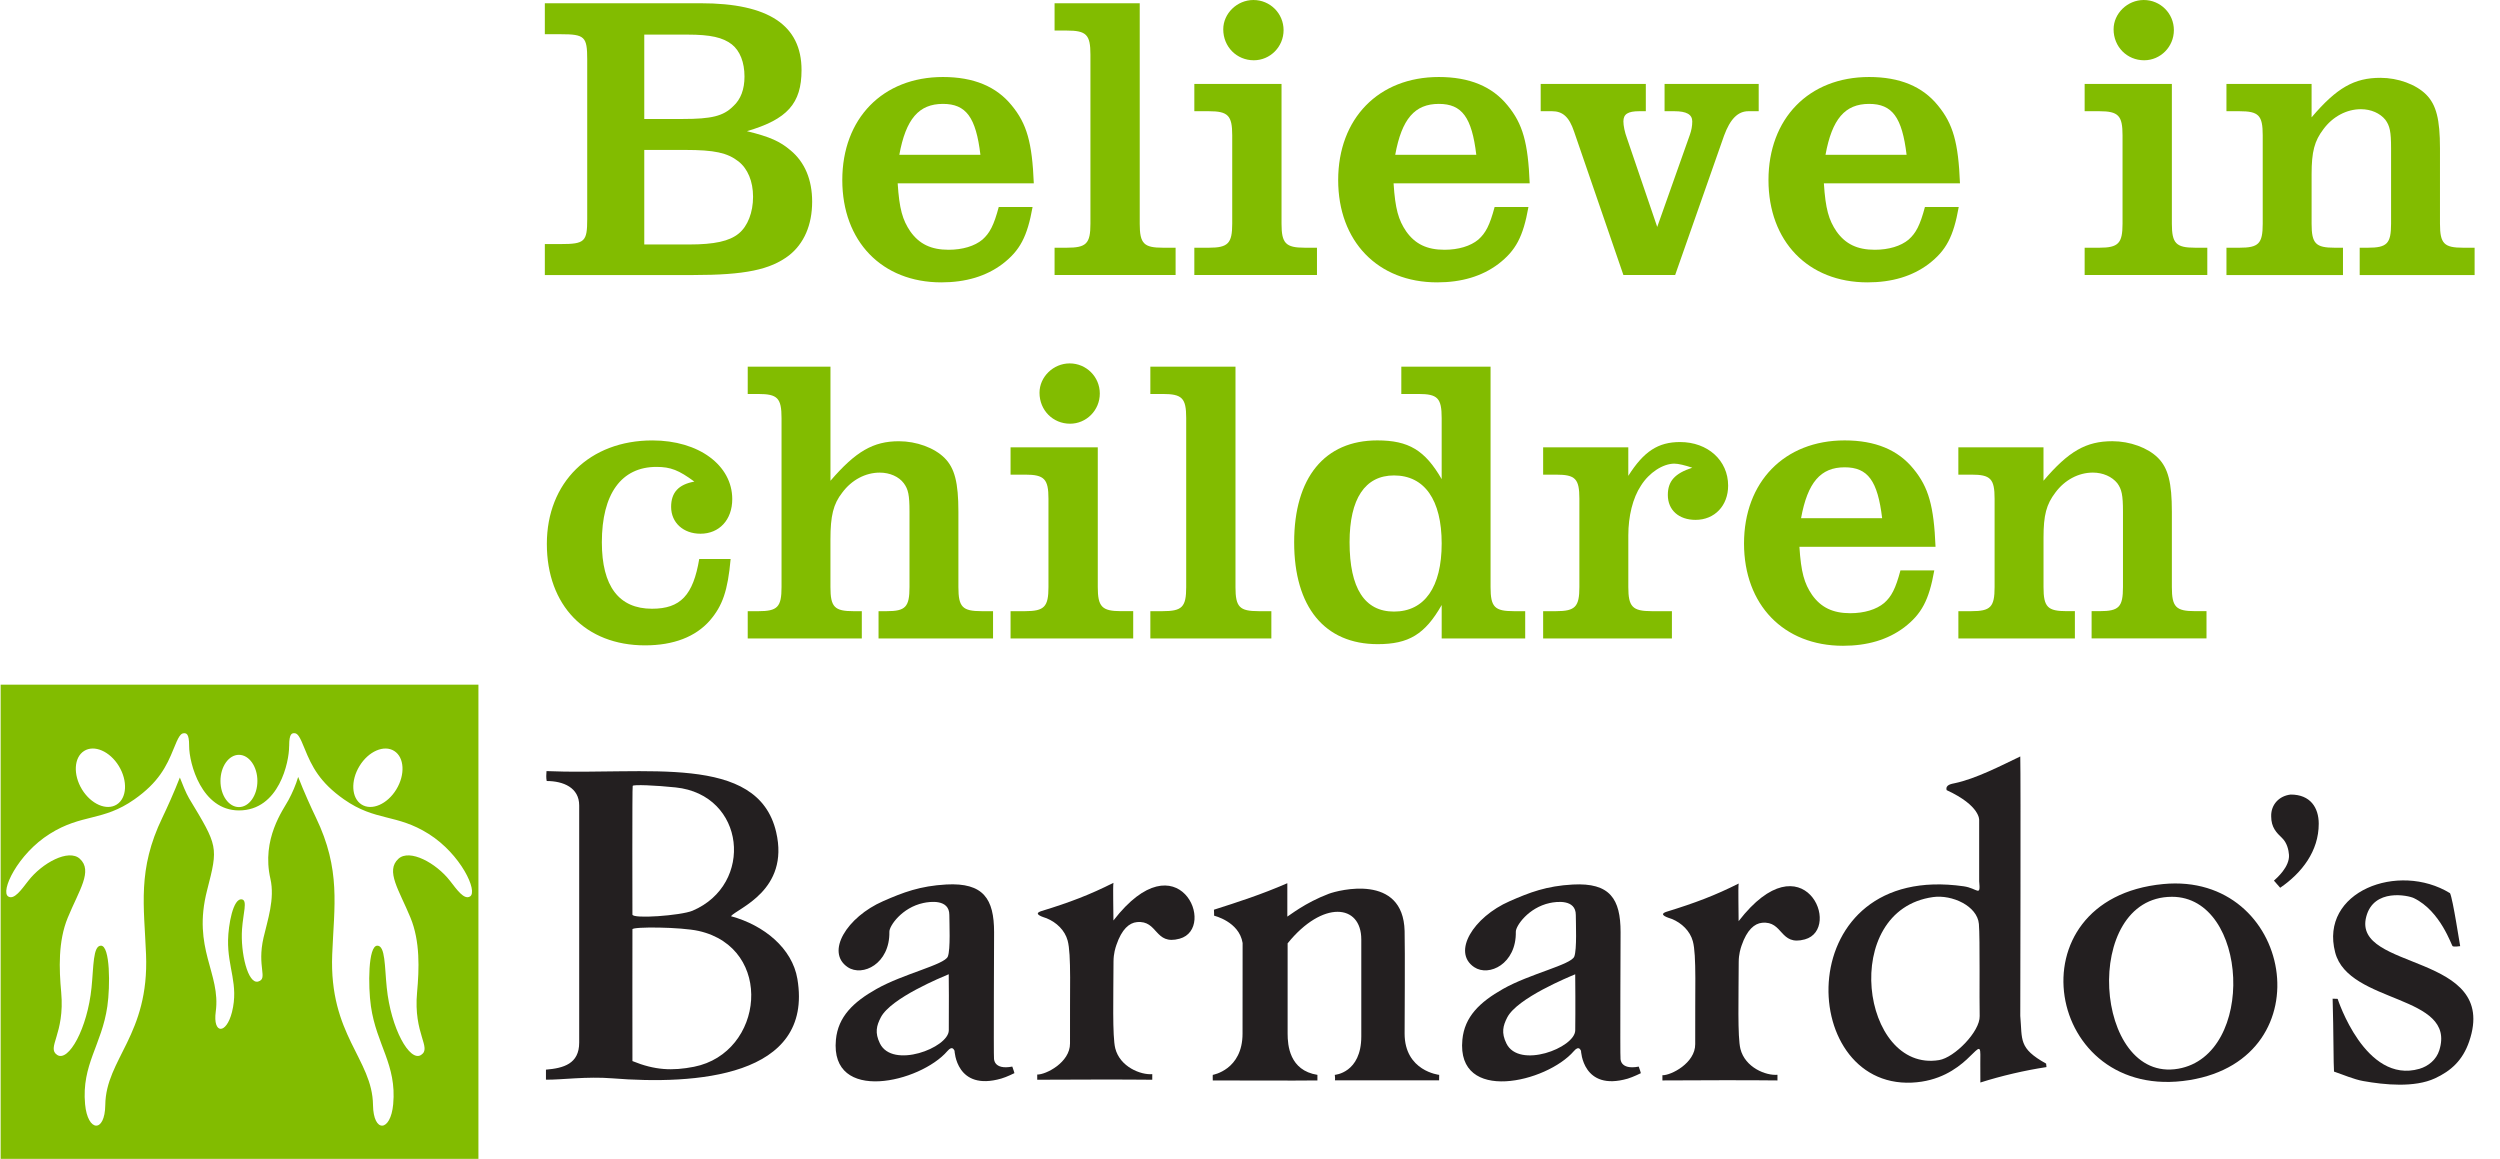 <svg width="192" height="89" xmlns="http://www.w3.org/2000/svg">
 <g>
  <title>background</title>
  <rect fill="none" id="canvas_background" height="91" width="194" y="-1" x="-1"/>
 </g>
 <g>
  <title>Layer 1</title>
  <g id="svg_266">
   <path id="svg_267" d="m155.205,57.971" fill="#231F20"/>
   <path id="svg_268" d="m179.252,82.298c-0.044,-0.488 -0.031,-3 -0.106,-5.599c0.106,-0.003 0.385,0.013 0.385,0.013s2.117,6.573 6.275,5.375c0.705,-0.203 1.307,-0.715 1.531,-1.423c1.357,-4.31 -6.958,-3.536 -7.995,-7.515c-1.223,-4.678 4.854,-6.988 8.819,-4.553c0.225,0.445 0.765,4.062 0.781,4.068c0.01,0.006 -0.522,0.068 -0.58,0c-0.072,0 -0.909,-2.693 -2.981,-3.691c-0.43,-0.207 -3.079,-0.778 -3.654,1.431c-1.099,4.205 10.256,2.713 7.906,9.579c-0.497,1.454 -1.398,2.263 -2.627,2.833c-1.566,0.726 -3.85,0.506 -5.51,0.208c-0.715,-0.126 -1.553,-0.493 -2.244,-0.726" fill="#231F20"/>
   <path id="svg_269" d="m166.135,67.895c9.923,-0.95 12.524,13.359 2.012,15.056c-11.091,1.791 -13.801,-13.924 -2.012,-15.056m0.675,0.979c-6.983,0 -6.03,14.34 0.48,13.204c6.004,-1.049 5.406,-13.204 -0.48,-13.204" fill="#231F20"/>
   <path id="svg_270" d="m85.512,67.801c-0.051,0.371 0.006,2.278 0,2.892c4.964,-6.429 8.017,0.594 5.082,1.399c-1.936,0.531 -1.643,-1.437 -3.284,-1.273c-0.579,0.057 -1.156,0.534 -1.568,1.748c-0.075,0.221 -0.219,0.648 -0.224,1.271c-0.006,2.639 -0.095,5.762 0.134,6.674c0.36,1.425 1.958,2.056 2.842,1.982l0,0.43c-2.2,-0.026 -6.188,-0.013 -8.835,0l0,-0.4c0.654,0.02 2.527,-0.928 2.518,-2.383c-0.025,-4.063 0.11,-6.84 -0.182,-7.907c-0.213,-0.789 -0.854,-1.399 -1.615,-1.711c-0.182,-0.072 -1.145,-0.32 -0.39,-0.556c2.18,-0.666 3.732,-1.263 5.522,-2.166" fill="#231F20"/>
   <path id="svg_271" d="m56.136,70.364c2.557,0.695 4.708,2.475 5.103,4.814c1.272,7.576 -7.901,8.142 -14.206,7.638c-1.984,-0.158 -3.877,0.116 -5.104,0.104l0,-0.771c1.355,-0.114 2.553,-0.446 2.553,-2.077l0,-18.213c0,-1.373 -1.221,-1.874 -2.495,-1.878c-0.051,-0.244 -0.035,-0.513 -0.016,-0.761c7.518,0.332 16.22,-1.416 17.638,4.685c1.046,4.477 -2.975,5.852 -3.473,6.459m-7.565,11.126c1.726,0.706 3.064,0.763 4.728,0.438c5.395,-1.072 6.179,-9.118 0.367,-10.43c-1.353,-0.309 -5.095,-0.341 -5.095,-0.128c0,0.001 -0.01,9.028 0,10.12m0.021,-21.131c-0.046,-0.004 -0.022,9.876 -0.022,9.876c0,0.355 3.733,0.079 4.615,-0.291c4.753,-2.016 4.083,-8.912 -1.303,-9.471c-1.495,-0.158 -3.29,-0.235 -3.29,-0.114" fill="#231F20"/>
   <path id="svg_272" d="m77.744,81.912c0.089,0.224 0.164,0.505 0.164,0.505s-0.607,0.303 -1.008,0.416c-3.471,1.004 -3.592,-2.136 -3.592,-2.136c-0.033,-0.019 -0.137,-0.454 -0.548,0.024c-2.077,2.416 -9.029,4.062 -8.562,-0.871c0.167,-1.768 1.333,-2.893 3.118,-3.898c2.057,-1.164 5.218,-1.859 5.476,-2.488c0.216,-0.533 0.117,-2.619 0.117,-3.199c0,-1.23 -1.489,-1.026 -1.996,-0.916c-1.646,0.351 -2.617,1.761 -2.609,2.209c0.047,2.468 -2.063,3.479 -3.2,2.719c-1.719,-1.158 -0.064,-3.848 2.721,-5.068c1.551,-0.68 2.828,-1.166 4.849,-1.281c2.86,-0.154 3.672,1.11 3.672,3.662c0,0 -0.041,9.672 -0.007,9.687c0.001,-0.004 -0.06,0.919 1.405,0.635m-4.881,-7.092c-0.49,0.209 -4.443,1.819 -5.216,3.313c-0.331,0.638 -0.471,1.179 -0.071,1.998c0.965,1.988 5.271,0.338 5.292,-0.996c0.019,-1.375 0,-4.302 -0.005,-4.315" fill="#231F20"/>
   <path id="svg_273" d="m125.856,81.915c0.09,0.225 0.161,0.506 0.161,0.506s-0.605,0.299 -1.005,0.418c-3.471,1.002 -3.591,-2.138 -3.591,-2.138c-0.03,-0.019 -0.136,-0.455 -0.547,0.022c-2.079,2.416 -9.03,4.062 -8.564,-0.87c0.166,-1.771 1.335,-2.89 3.12,-3.901c2.053,-1.164 5.218,-1.855 5.474,-2.486c0.212,-0.533 0.118,-2.617 0.118,-3.197c0,-1.231 -1.489,-1.027 -1.999,-0.918c-1.643,0.354 -2.616,1.761 -2.608,2.209c0.046,2.466 -2.059,3.48 -3.198,2.717c-1.719,-1.153 -0.066,-3.842 2.723,-5.064c1.549,-0.682 2.828,-1.17 4.848,-1.281c2.862,-0.156 3.672,1.109 3.672,3.658c0,0 -0.042,9.672 -0.005,9.69c-0.002,-0.002 -0.065,0.916 1.401,0.635m-4.88,-7.09c-0.49,0.207 -4.444,1.82 -5.219,3.312c-0.327,0.636 -0.468,1.177 -0.068,1.996c0.967,1.989 5.268,0.34 5.289,-0.998c0.021,-1.375 0.004,-4.3 -0.002,-4.31" fill="#231F20"/>
   <path id="svg_274" d="m155.157,58.096c0.044,1.58 0,19.927 0,19.927c0.164,1.847 -0.152,2.479 1.985,3.662l0.028,0.267c-1.664,0.252 -3.488,0.678 -5.078,1.186c-0.01,-1.019 0,-2.158 0,-2.158c0,-1.629 -1.079,1.973 -5.262,2.166c-8.939,0.404 -9.315,-16.985 3.985,-15.078c1.068,0.154 1.304,0.863 1.185,-0.385l0,-4.688c0,0 0.12,-1.104 -2.497,-2.312c-0.121,-0.422 0.402,-0.484 0.636,-0.536c1.587,-0.334 3.555,-1.348 5.018,-2.051m-6.693,10.799c-7.223,1.001 -5.518,13.496 0.455,12.521c1.188,-0.195 3.152,-2.195 3.12,-3.38c-0.034,-1.247 0.033,-5.981 -0.06,-7.073c-0.12,-1.393 -2.072,-2.269 -3.515,-2.068" fill="#231F20"/>
   <path id="svg_275" d="m98.813,67.852l0.054,-0.018l0,2.562c0.163,-0.083 1.344,-1.056 3.188,-1.755c0.74,-0.276 5.707,-1.59 5.819,2.861c0.038,1.527 0,7.036 0,7.877c0,2.885 2.655,3.17 2.655,3.17s0,0.201 -0.006,0.42l-7.998,0c0.026,-0.146 -0.014,-0.42 -0.014,-0.42s2.036,-0.141 2.036,-2.953l0,-7.448c-0.001,-2.729 -2.968,-3.028 -5.658,0.3l0,0.896l0,6.035c0,0.904 0.141,2.828 2.288,3.17l0,0.428c-1.48,0.025 -6.915,0 -8.036,0c-0.014,-0.193 0,-0.428 0,-0.428s2.286,-0.381 2.286,-3.164c0,-2.746 0.005,-6.963 0.005,-6.963c-0.265,-1.654 -2.202,-2.095 -2.19,-2.1c0.012,-0.011 -0.008,-0.328 -0.012,-0.457c1.855,-0.591 3.648,-1.171 5.583,-2.013" fill="#231F20"/>
   <path id="svg_276" d="m133.53,67.855c-0.054,0.368 0.004,2.276 -0.004,2.89c4.965,-6.43 8.017,0.594 5.085,1.4c-1.94,0.533 -1.643,-1.436 -3.288,-1.275c-0.576,0.059 -1.154,0.535 -1.569,1.747c-0.075,0.222 -0.219,0.653 -0.221,1.272c-0.004,2.64 -0.099,5.765 0.133,6.672c0.359,1.426 1.958,2.06 2.843,1.982l0,0.435c-2.202,-0.029 -6.19,-0.015 -8.836,0l0,-0.4c0.655,0.019 2.528,-0.93 2.519,-2.386c-0.024,-4.066 0.112,-6.842 -0.183,-7.907c-0.215,-0.787 -0.854,-1.401 -1.615,-1.71c-0.185,-0.072 -1.142,-0.318 -0.39,-0.557c2.18,-0.67 3.734,-1.26 5.526,-2.163" fill="#231F20"/>
   <path id="svg_277" d="m174.639,67.633c0.21,-0.191 1.218,-1.058 1.155,-1.982c-0.025,-0.357 -0.148,-0.926 -0.528,-1.287c-0.429,-0.412 -0.839,-0.812 -0.839,-1.671c-0.023,-0.907 0.622,-1.577 1.503,-1.671c1.503,0 2.149,1.002 2.149,2.244c0,2.1 -1.291,3.771 -2.96,4.914l-0.48,-0.547z" fill="#231F20"/>
   <path id="svg_278" d="m18.35,61.984c0.781,0 1.418,-0.896 1.418,-2.006c0,-1.104 -0.637,-2.007 -1.418,-2.007c-0.783,0 -1.418,0.9 -1.418,2.007c0,1.111 0.635,2.006 1.418,2.006m14.569,2.058c-2.483,-1.563 -4.069,-0.945 -6.499,-2.648c-1.865,-1.307 -2.474,-2.538 -3.017,-3.879c-0.37,-0.92 -0.532,-1.207 -0.805,-1.207c-0.174,0 -0.389,0.035 -0.389,0.936c0,0.006 0.001,0.012 0.001,0.02c-0.001,0.031 -0.007,0.054 -0.007,0.086c0,1.125 -0.746,4.891 -3.858,4.891c-2.862,-0.007 -3.82,-3.607 -3.82,-4.954l0,-0.041c0,-0.899 -0.214,-0.935 -0.388,-0.935c-0.273,0 -0.437,0.285 -0.806,1.205c-0.541,1.342 -1.152,2.572 -3.016,3.88c-2.427,1.704 -4.017,1.085 -6.497,2.647c-2.473,1.553 -3.818,4.437 -3.18,4.81c0.455,0.268 0.994,-0.513 1.531,-1.202c1.062,-1.373 3.1,-2.48 3.959,-1.699c1.025,0.932 -0.055,2.414 -0.924,4.527c-0.749,1.814 -0.667,3.951 -0.504,5.73c0.295,3.223 -1.156,4.258 -0.305,4.813c0.87,0.562 2.318,-2.025 2.635,-5.179c0.164,-1.613 0.106,-3.215 0.723,-3.215c0.713,0 0.713,3.112 0.492,4.653c-0.43,2.981 -1.988,4.472 -1.711,7.519c0.196,2.145 1.525,2.233 1.552,0.062c0.042,-3.545 3.38,-5.362 3.13,-11.565c-0.146,-3.713 -0.679,-6.509 1.256,-10.508c0.347,-0.722 0.898,-1.936 1.341,-3.076c0.154,0.412 0.486,1.229 0.704,1.594c2.235,3.701 2.25,3.711 1.39,7.058c-1.163,4.515 1.067,6.369 0.662,9.335c-0.232,1.725 0.808,1.775 1.249,0.021c0.529,-2.119 -0.345,-3.392 -0.302,-5.535c0.021,-1.115 0.378,-3.252 1.073,-3.111c0.429,0.086 0.084,1.068 0,2.273c-0.131,1.824 0.45,4.269 1.243,4.033c0.775,-0.23 -0.112,-1.108 0.407,-3.367c0.307,-1.328 0.881,-2.98 0.529,-4.52c-0.705,-3.064 0.989,-5.308 1.388,-6.049c0.291,-0.541 0.575,-1.188 0.743,-1.777c0.447,1.15 1.01,2.387 1.363,3.121c1.931,3.999 1.4,6.795 1.252,10.508c-0.248,6.203 3.086,8.021 3.133,11.565c0.027,2.172 1.356,2.082 1.551,-0.062c0.277,-3.047 -1.282,-4.537 -1.711,-7.519c-0.222,-1.541 -0.222,-4.653 0.492,-4.653c0.619,0 0.557,1.602 0.723,3.215c0.318,3.152 1.767,5.738 2.635,5.179c0.852,-0.558 -0.601,-1.593 -0.305,-4.813c0.163,-1.779 0.242,-3.916 -0.506,-5.73c-0.867,-2.113 -1.946,-3.598 -0.924,-4.527c0.858,-0.781 2.897,0.326 3.961,1.699c0.536,0.689 1.076,1.47 1.53,1.201c0.645,-0.377 -0.705,-3.26 -3.174,-4.81m-5.15,-2.256c0.78,0.497 1.977,-0.023 2.668,-1.156c0.694,-1.137 0.624,-2.459 -0.159,-2.955c-0.779,-0.496 -1.976,0.021 -2.667,1.155c-0.695,1.137 -0.623,2.462 0.158,2.956m-18.8,0c0.779,-0.494 0.852,-1.816 0.158,-2.956c-0.693,-1.134 -1.888,-1.651 -2.67,-1.155c-0.779,0.496 -0.852,1.818 -0.158,2.955c0.693,1.13 1.887,1.653 2.67,1.156m27.775,27.491l-36.694,0l0,-36.694l36.694,0l0,36.694z" fill="#82BC00"/>
   <path id="svg_279" d="m52.922,18.776c1.939,0 3.097,-0.25 3.818,-0.846c0.687,-0.563 1.095,-1.626 1.095,-2.816c0,-1.188 -0.408,-2.16 -1.126,-2.722c-0.845,-0.658 -1.847,-0.877 -4.068,-0.877l-3.161,0l0,7.261l3.442,0l0,0zm-0.47,-9.639c2.19,0 3.098,-0.22 3.849,-0.97c0.594,-0.532 0.876,-1.315 0.876,-2.286c0,-1.096 -0.344,-1.971 -0.97,-2.471c-0.688,-0.532 -1.626,-0.752 -3.41,-0.752l-3.317,0l0,6.479l2.972,0l0,0zm-10.609,9.607l1.221,0c1.846,0 2.034,-0.188 2.034,-1.908l0,-12.268c0,-1.753 -0.188,-1.94 -2.034,-1.94l-1.221,0l0,-2.378l11.985,0c5.196,0 7.73,1.689 7.73,5.132c0,2.565 -1.096,3.787 -4.194,4.692c1.785,0.439 2.536,0.784 3.35,1.472c1.094,0.908 1.659,2.253 1.659,3.943c0,1.784 -0.625,3.224 -1.784,4.131c-1.439,1.096 -3.38,1.503 -7.354,1.503l-11.392,0l0,-2.379z" fill="#82BC00"/>
   <path id="svg_280" d="m75.296,11.89c-0.344,-2.878 -1.096,-3.911 -2.88,-3.911c-1.845,0 -2.847,1.157 -3.348,3.911l6.228,0zm4.006,4.007c-0.407,2.284 -0.971,3.349 -2.316,4.38c-1.252,0.94 -2.816,1.409 -4.693,1.409c-4.57,0 -7.605,-3.161 -7.605,-7.855c0,-4.726 3.098,-7.917 7.729,-7.917c2.347,0 4.1,0.72 5.289,2.19c1.158,1.41 1.564,2.849 1.69,5.978l-10.454,0c0.126,1.972 0.376,2.816 0.971,3.692c0.688,0.97 1.596,1.408 2.942,1.408c1.063,0 2.002,-0.281 2.598,-0.782c0.563,-0.5 0.875,-1.096 1.251,-2.503l2.598,0z" fill="#82BC00"/>
   <path id="svg_281" d="m87.531,17.179c0,1.534 0.314,1.846 1.784,1.846l0.971,0l0,2.096l-9.295,0l0,-2.096l0.939,0c1.502,0 1.815,-0.312 1.815,-1.846l0,-12.987c0,-1.532 -0.313,-1.845 -1.815,-1.845l-0.939,0l0,-2.098l6.54,0l0,16.93z" fill="#82BC00"/>
   <path id="svg_282" d="m98.579,2.314c0,1.283 -1.033,2.315 -2.285,2.315c-1.314,0 -2.348,-1.033 -2.348,-2.378c0,-1.219 1.064,-2.251 2.316,-2.251c1.284,0 2.317,1.033 2.317,2.314m-6.854,16.711l1.126,0c1.471,0 1.784,-0.343 1.784,-1.845l0,-6.791c0,-1.503 -0.313,-1.847 -1.784,-1.847l-1.126,0l0,-2.097l6.697,0l0,10.735c0,1.502 0.312,1.845 1.783,1.845l0.939,0l0,2.098l-9.419,0l0,-2.098z" fill="#82BC00"/>
   <path id="svg_283" d="m113.38,11.89c-0.344,-2.878 -1.096,-3.911 -2.879,-3.911c-1.847,0 -2.847,1.157 -3.348,3.911l6.227,0zm4.005,4.007c-0.407,2.284 -0.97,3.349 -2.315,4.38c-1.252,0.94 -2.816,1.409 -4.695,1.409c-4.569,0 -7.603,-3.161 -7.603,-7.855c0,-4.726 3.097,-7.917 7.729,-7.917c2.347,0 4.099,0.72 5.288,2.19c1.159,1.41 1.566,2.849 1.691,5.978l-10.453,0c0.125,1.972 0.375,2.816 0.97,3.692c0.688,0.97 1.596,1.408 2.941,1.408c1.064,0 2.003,-0.281 2.598,-0.782c0.564,-0.5 0.876,-1.096 1.251,-2.503l2.598,0z" fill="#82BC00"/>
   <path id="svg_284" d="m120.89,10.108c-0.376,-1.127 -0.876,-1.567 -1.69,-1.567l-0.875,0l0,-2.095l8.074,0l0,2.095l-0.501,0c-0.875,0 -1.221,0.221 -1.221,0.784c0,0.313 0.094,0.812 0.282,1.313l2.316,6.791l2.505,-7.073c0.124,-0.342 0.186,-0.688 0.186,-1.031c0,-0.533 -0.437,-0.784 -1.377,-0.784l-0.75,0l0,-2.095l7.229,0l0,2.095l-0.785,0c-0.812,0 -1.405,0.596 -1.876,1.879l-3.755,10.701l-3.975,0l-3.787,-11.013z" fill="#82BC00"/>
   <path id="svg_285" d="m146.426,11.89c-0.345,-2.878 -1.096,-3.911 -2.879,-3.911c-1.847,0 -2.847,1.157 -3.348,3.911l6.227,0zm4.005,4.007c-0.406,2.284 -0.969,3.349 -2.315,4.38c-1.251,0.94 -2.816,1.409 -4.693,1.409c-4.57,0 -7.604,-3.161 -7.604,-7.855c0,-4.726 3.097,-7.917 7.729,-7.917c2.348,0 4.099,0.72 5.288,2.19c1.16,1.41 1.566,2.849 1.69,5.978l-10.452,0c0.126,1.972 0.376,2.816 0.97,3.692c0.688,0.97 1.596,1.408 2.941,1.408c1.065,0 2.003,-0.281 2.598,-0.782c0.563,-0.5 0.877,-1.096 1.252,-2.503l2.596,0z" fill="#82BC00"/>
   <path id="svg_286" d="m166.954,2.314c0,1.283 -1.032,2.315 -2.283,2.315c-1.314,0 -2.347,-1.033 -2.347,-2.378c0,-1.219 1.063,-2.251 2.316,-2.251c1.282,0 2.314,1.033 2.314,2.314m-6.853,16.711l1.128,0c1.469,0 1.782,-0.343 1.782,-1.845l0,-6.791c0,-1.503 -0.312,-1.847 -1.782,-1.847l-1.128,0l0,-2.097l6.698,0l0,10.735c0,1.502 0.312,1.845 1.783,1.845l0.939,0l0,2.098l-9.42,0l0,-2.098z" fill="#82BC00"/>
   <path id="svg_287" d="m170.991,19.025l1.001,0c1.472,0 1.785,-0.312 1.785,-1.845l0,-6.791c0,-1.534 -0.312,-1.847 -1.785,-1.847l-1.001,0l0,-2.097l6.539,0l0,2.567c1.941,-2.285 3.287,-3.035 5.289,-3.035c1.347,0 2.725,0.501 3.507,1.283c0.781,0.781 1.064,1.909 1.064,4.131l0,5.789c0,1.533 0.312,1.845 1.784,1.845l0.876,0l0,2.098l-8.826,0l0,-2.098l0.626,0c1.471,0 1.784,-0.312 1.784,-1.845l0,-5.789c0,-1.283 -0.095,-1.723 -0.439,-2.192c-0.406,-0.5 -1.095,-0.813 -1.878,-0.813c-1.096,0 -2.159,0.564 -2.878,1.534c-0.689,0.908 -0.909,1.72 -0.909,3.474l0,3.787c0,1.533 0.315,1.845 1.784,1.845l0.626,0l0,2.098l-8.949,0l0,-2.099z" fill="#82BC00"/>
   <path id="svg_288" d="m56.113,42.93c-0.218,2.441 -0.626,3.599 -1.597,4.726c-1.095,1.25 -2.785,1.908 -4.976,1.908c-4.569,0 -7.542,-3.063 -7.542,-7.792c0,-4.725 3.286,-7.947 8.105,-7.947c3.567,0 6.134,1.909 6.134,4.506c0,1.596 -1.001,2.659 -2.441,2.659c-1.314,0 -2.254,-0.845 -2.254,-2.065c0,-1.093 0.564,-1.72 1.784,-1.938c-1.188,-0.875 -1.815,-1.129 -2.911,-1.129c-2.69,0 -4.193,2.067 -4.193,5.79c0,3.38 1.314,5.103 3.849,5.103c2.192,0 3.162,-1.035 3.63,-3.82l2.412,-0.001l0,0z" fill="#82BC00"/>
   <path id="svg_289" d="m57.426,28.161l6.354,0l0,8.762c1.94,-2.254 3.286,-3.036 5.258,-3.036c1.345,0 2.721,0.502 3.504,1.285c0.783,0.78 1.063,1.906 1.063,4.129l0,5.789c0,1.534 0.313,1.848 1.784,1.848l0.877,0l0,2.095l-8.794,0l0,-2.095l0.626,0c1.439,0 1.751,-0.314 1.751,-1.848l0,-5.789c0,-1.284 -0.093,-1.721 -0.438,-2.188c-0.375,-0.502 -1.065,-0.816 -1.847,-0.816c-1.095,0 -2.159,0.562 -2.879,1.535c-0.688,0.875 -0.907,1.783 -0.907,3.597l0,3.662c0,1.534 0.312,1.848 1.784,1.848l0.625,0l0,2.095l-8.762,0l0,-2.095l0.814,0c1.471,0 1.783,-0.314 1.783,-1.848l0,-12.986c0,-1.535 -0.312,-1.847 -1.783,-1.847l-0.814,0l0.001,-2.097l0,0z" fill="#82BC00"/>
   <path id="svg_290" d="m84.465,30.225c0,1.284 -1.032,2.316 -2.284,2.316c-1.315,0 -2.347,-1.033 -2.347,-2.377c0,-1.223 1.064,-2.255 2.316,-2.255c1.282,0.001 2.315,1.033 2.315,2.316m-6.854,16.713l1.126,0c1.472,0 1.785,-0.346 1.785,-1.848l0,-6.79c0,-1.503 -0.312,-1.848 -1.785,-1.848l-1.126,0l0,-2.096l6.698,0l0,10.733c0,1.501 0.312,1.848 1.782,1.848l0.939,0l0,2.095l-9.419,0l0,-2.094z" fill="#82BC00"/>
   <path id="svg_291" d="m94.885,45.09c0,1.534 0.312,1.848 1.784,1.848l0.971,0l0,2.095l-9.293,0l0,-2.095l0.938,0c1.502,0 1.815,-0.314 1.815,-1.848l0,-12.986c0,-1.534 -0.313,-1.847 -1.815,-1.847l-0.938,0l0,-2.098l6.539,0l-0.001,16.931l0,0z" fill="#82BC00"/>
   <path id="svg_292" d="m103.647,41.647c0,3.538 1.158,5.322 3.412,5.322c2.346,0 3.662,-1.879 3.662,-5.228c0,-3.348 -1.316,-5.227 -3.662,-5.227c-2.223,0 -3.412,1.786 -3.412,5.133m3.974,-13.486l6.854,0l0,16.929c0,1.534 0.313,1.848 1.784,1.848l0.876,0l0,2.095l-6.414,0l0,-2.567c-1.285,2.253 -2.537,3.005 -4.915,3.005c-4.067,0 -6.415,-2.848 -6.415,-7.824c0,-4.974 2.348,-7.824 6.384,-7.824c2.409,0 3.661,0.753 4.945,2.974l0,-4.693c0,-1.535 -0.314,-1.847 -1.786,-1.847l-1.314,0l0.001,-2.096l0,0z" fill="#82BC00"/>
   <path id="svg_293" d="m128.402,49.033l-9.889,0l0,-2.095l1.001,0c1.47,0 1.782,-0.346 1.782,-1.848l0,-6.791c0,-1.533 -0.312,-1.846 -1.782,-1.846l-1.001,0l0,-2.096l6.54,0l0,2.189c1.189,-1.878 2.286,-2.597 3.975,-2.597c2.128,0 3.692,1.408 3.692,3.349c0,1.535 -1.033,2.628 -2.503,2.628c-1.283,0 -2.128,-0.752 -2.128,-1.909c0,-1.062 0.531,-1.657 1.877,-2.097c-0.562,-0.187 -1.063,-0.312 -1.376,-0.312c-0.876,0 -1.94,0.688 -2.566,1.69c-0.626,0.939 -0.97,2.345 -0.97,3.817l0,3.975c0,1.501 0.312,1.848 1.785,1.848l1.564,0l-0.001,2.095l0,0z" fill="#82BC00"/>
   <path id="svg_294" d="m144.549,39.8c-0.344,-2.878 -1.095,-3.911 -2.88,-3.911c-1.846,0 -2.847,1.16 -3.348,3.911l6.228,0zm4.004,4.007c-0.406,2.283 -0.97,3.349 -2.315,4.381c-1.252,0.939 -2.816,1.408 -4.694,1.408c-4.569,0 -7.603,-3.16 -7.603,-7.855c0,-4.724 3.097,-7.918 7.728,-7.918c2.348,0 4.1,0.722 5.29,2.192c1.157,1.408 1.563,2.848 1.69,5.977l-10.454,0c0.126,1.973 0.375,2.817 0.97,3.693c0.688,0.969 1.597,1.409 2.942,1.409c1.063,0 2.002,-0.283 2.598,-0.785c0.562,-0.498 0.875,-1.093 1.25,-2.502l2.598,0z" fill="#82BC00"/>
   <path id="svg_295" d="m150.401,46.938l1,0c1.472,0 1.784,-0.314 1.784,-1.848l0,-6.79c0,-1.534 -0.312,-1.848 -1.784,-1.848l-1,0l0,-2.096l6.539,0l0,2.565c1.942,-2.285 3.288,-3.036 5.29,-3.036c1.346,0 2.724,0.5 3.505,1.281c0.782,0.784 1.064,1.91 1.064,4.133l0,5.789c0,1.534 0.313,1.848 1.784,1.848l0.876,0l0,2.095l-8.824,0l0,-2.095l0.625,0c1.471,0 1.784,-0.314 1.784,-1.848l0,-5.789c0,-1.284 -0.095,-1.721 -0.438,-2.191c-0.406,-0.5 -1.095,-0.813 -1.876,-0.813c-1.097,0 -2.16,0.562 -2.879,1.535c-0.689,0.907 -0.909,1.719 -0.909,3.472l0,3.787c0,1.534 0.314,1.848 1.784,1.848l0.625,0l0,2.095l-8.948,0l0,-2.094l-0.002,0z" fill="#82BC00"/>
  </g>
 </g>
</svg>